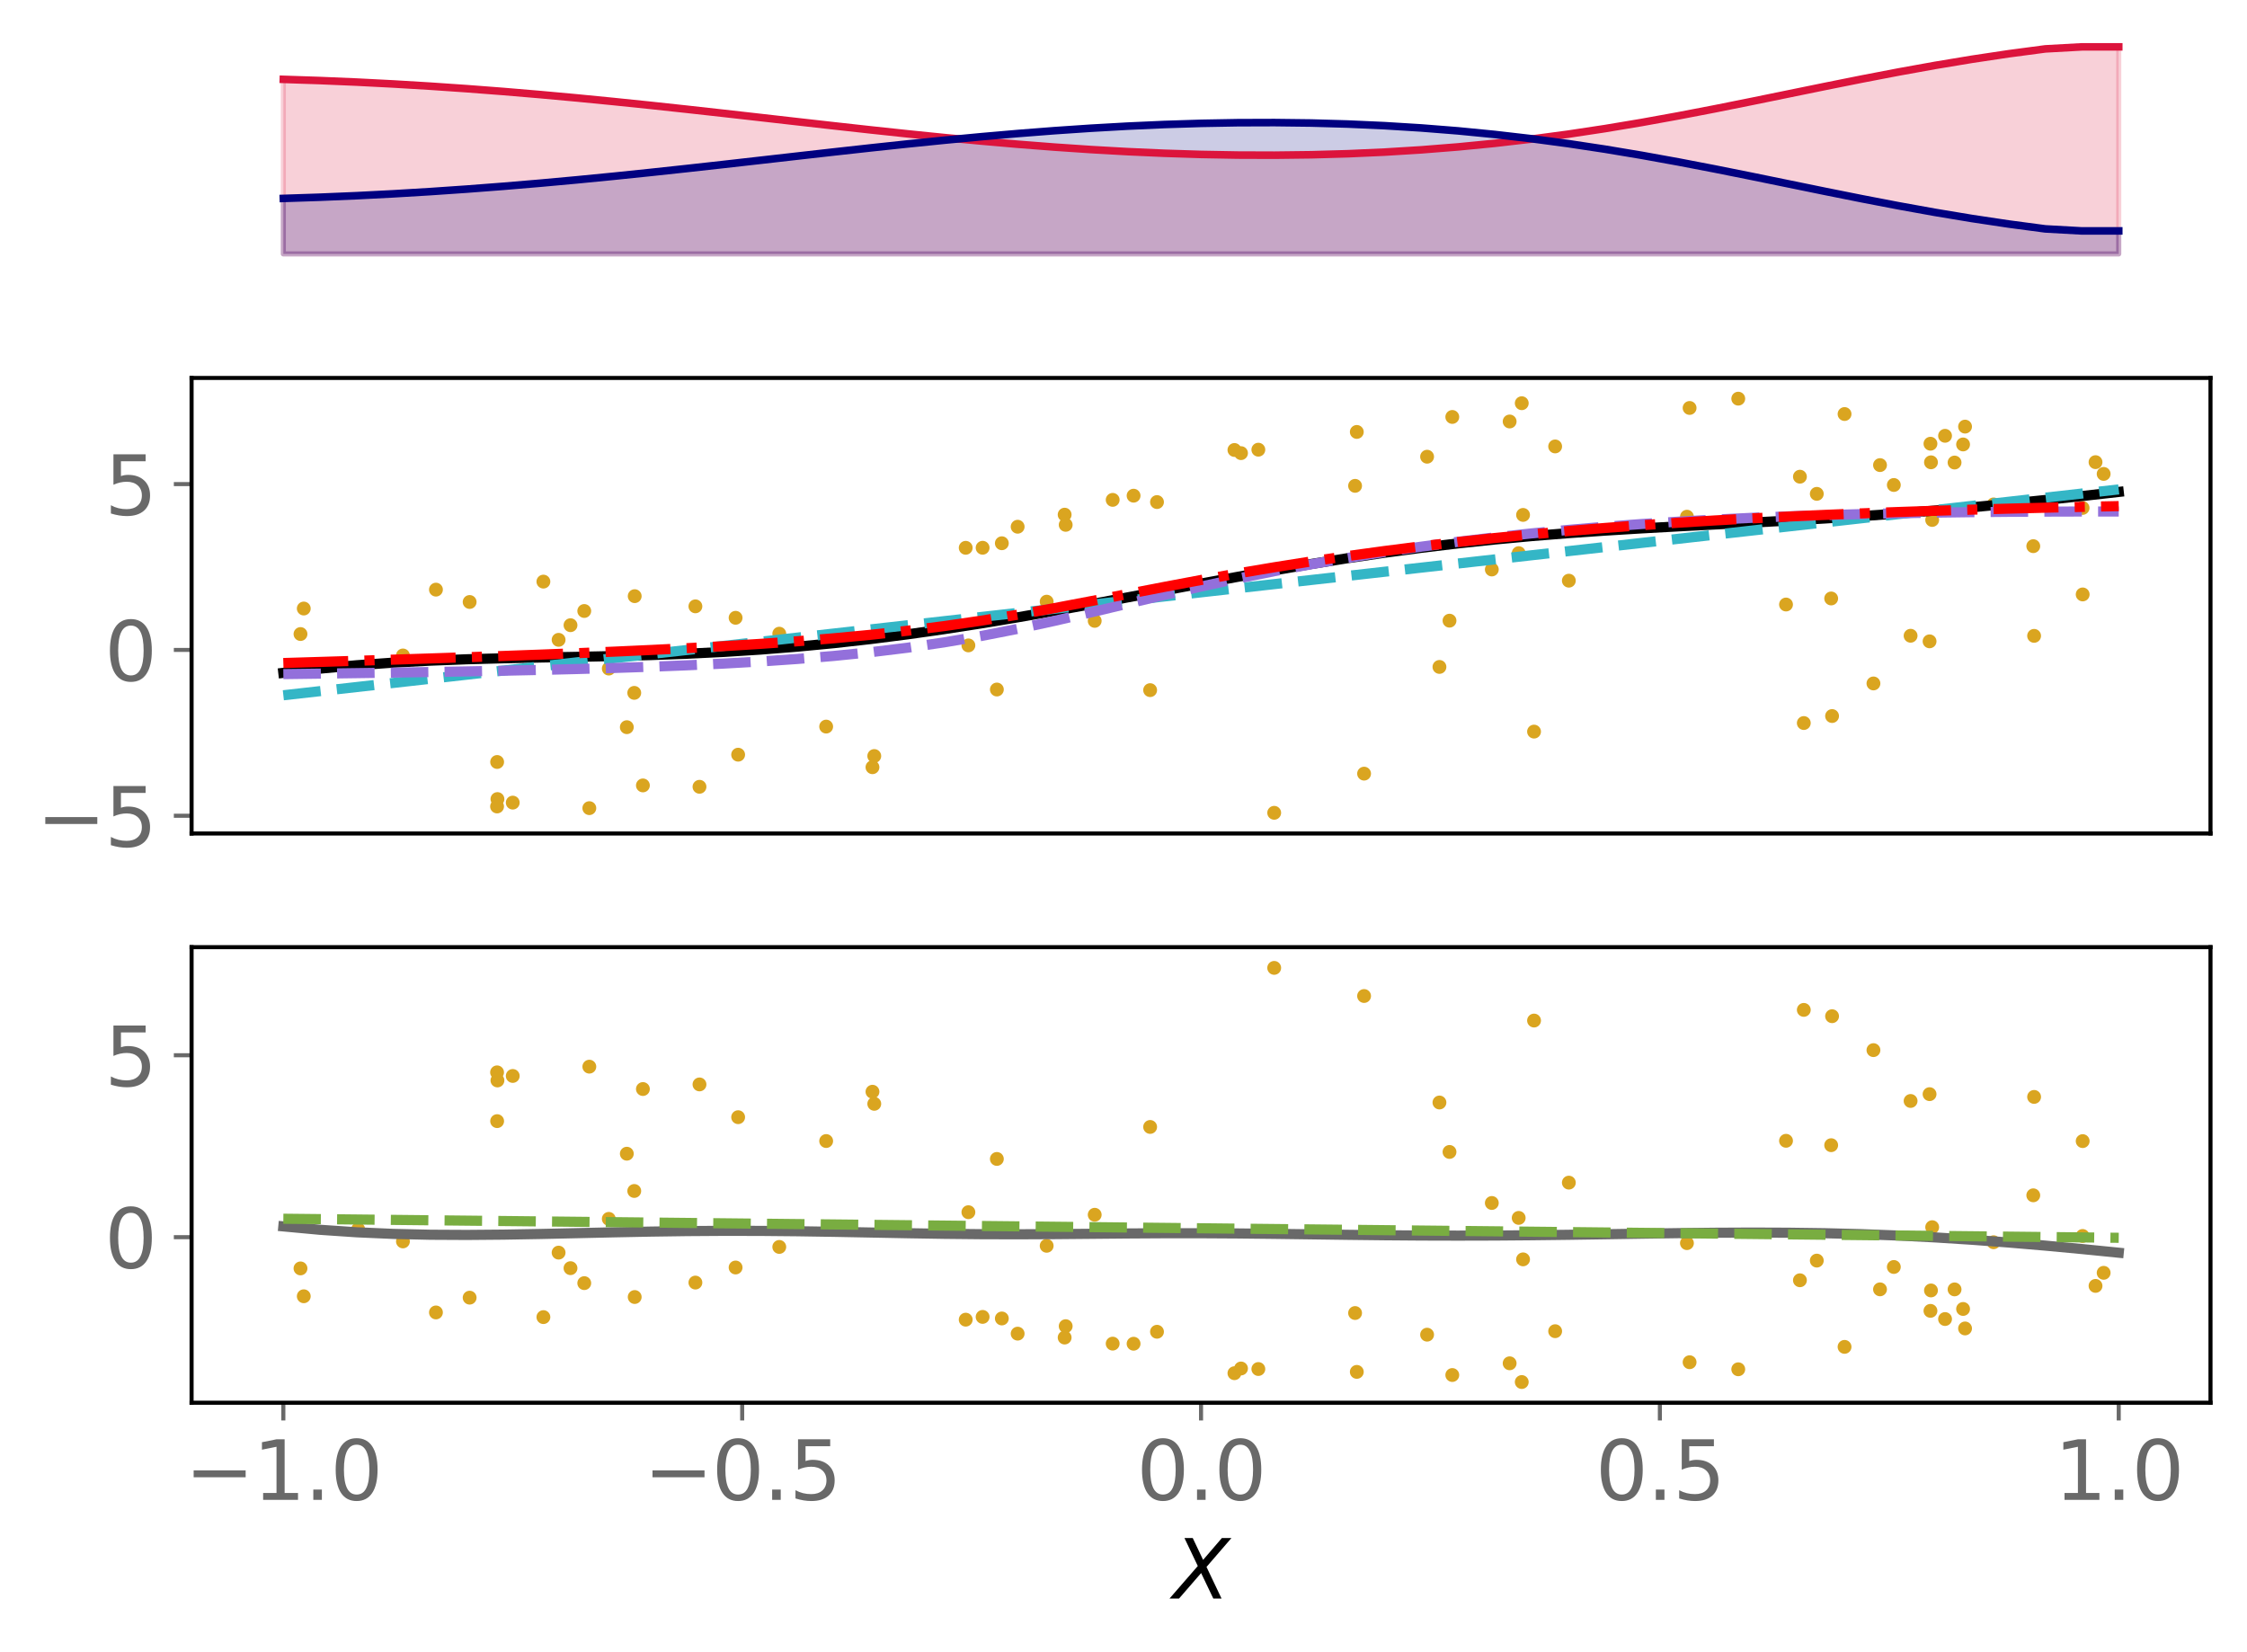 <?xml version="1.0" encoding="utf-8" standalone="no"?>
<!DOCTYPE svg PUBLIC "-//W3C//DTD SVG 1.1//EN"
  "http://www.w3.org/Graphics/SVG/1.1/DTD/svg11.dtd">
<svg xmlns:xlink="http://www.w3.org/1999/xlink" width="443.207pt" height="325.85pt" viewBox="0 0 443.207 325.85" xmlns="http://www.w3.org/2000/svg" version="1.1">
 <defs>
  <style type="text/css">*{stroke-linejoin: round; stroke-linecap: butt}</style>
 </defs>
 <g id="figure_1">
  <g id="patch_1">
   <path d="M 0 325.85 
L 443.207 325.85 
L 443.207 0 
L 0 0 
z
" style="fill: #ffffff"/>
  </g>
  <g id="axes_1">
   <g id="patch_2">
    <path d="M 37.788 52.128 
L 436.007 52.128 
L 436.007 7.2 
L 37.788 7.2 
z
" style="fill: #ffffff"/>
   </g>
   <g id="PolyCollection_1">
    <defs>
     <path id="mfa46d8a3d9" d="M 55.888 -275.764 
L 55.888 -310.197 
L 63.129 -309.961 
L 70.369 -309.657 
L 77.609 -309.287 
L 84.85 -308.853 
L 92.09 -308.357 
L 99.331 -307.803 
L 106.571 -307.192 
L 113.811 -306.53 
L 121.052 -305.822 
L 128.292 -305.075 
L 135.532 -304.294 
L 142.773 -303.49 
L 150.013 -302.672 
L 157.254 -301.848 
L 164.494 -301.031 
L 171.734 -300.23 
L 178.975 -299.456 
L 186.215 -298.721 
L 193.455 -298.034 
L 200.696 -297.404 
L 207.936 -296.84 
L 215.176 -296.349 
L 222.417 -295.94 
L 229.657 -295.619 
L 236.898 -295.391 
L 244.138 -295.263 
L 251.378 -295.239 
L 258.619 -295.326 
L 265.859 -295.528 
L 273.099 -295.85 
L 280.34 -296.297 
L 287.58 -296.873 
L 294.82 -297.579 
L 302.061 -298.417 
L 309.301 -299.385 
L 316.541 -300.478 
L 323.782 -301.687 
L 331.022 -302.998 
L 338.263 -304.39 
L 345.503 -305.842 
L 352.743 -307.324 
L 359.984 -308.805 
L 367.224 -310.257 
L 374.464 -311.648 
L 381.705 -312.955 
L 388.945 -314.158 
L 396.185 -315.244 
L 403.426 -316.207 
L 410.666 -316.608 
L 417.907 -316.608 
L 417.907 -275.764 
L 417.907 -275.764 
L 410.666 -275.764 
L 403.426 -275.764 
L 396.185 -275.764 
L 388.945 -275.764 
L 381.705 -275.764 
L 374.464 -275.764 
L 367.224 -275.764 
L 359.984 -275.764 
L 352.743 -275.764 
L 345.503 -275.764 
L 338.263 -275.764 
L 331.022 -275.764 
L 323.782 -275.764 
L 316.541 -275.764 
L 309.301 -275.764 
L 302.061 -275.764 
L 294.82 -275.764 
L 287.58 -275.764 
L 280.34 -275.764 
L 273.099 -275.764 
L 265.859 -275.764 
L 258.619 -275.764 
L 251.378 -275.764 
L 244.138 -275.764 
L 236.898 -275.764 
L 229.657 -275.764 
L 222.417 -275.764 
L 215.176 -275.764 
L 207.936 -275.764 
L 200.696 -275.764 
L 193.455 -275.764 
L 186.215 -275.764 
L 178.975 -275.764 
L 171.734 -275.764 
L 164.494 -275.764 
L 157.254 -275.764 
L 150.013 -275.764 
L 142.773 -275.764 
L 135.532 -275.764 
L 128.292 -275.764 
L 121.052 -275.764 
L 113.811 -275.764 
L 106.571 -275.764 
L 99.331 -275.764 
L 92.09 -275.764 
L 84.85 -275.764 
L 77.609 -275.764 
L 70.369 -275.764 
L 63.129 -275.764 
L 55.888 -275.764 
z
" style="stroke: #dc143c; stroke-opacity: 0.2"/>
    </defs>
    <g clip-path="url(#p062761b52d)">
     <use xlink:href="#mfa46d8a3d9" x="0" y="325.85" style="fill: #dc143c; fill-opacity: 0.2; stroke: #dc143c; stroke-opacity: 0.2"/>
    </g>
   </g>
   <g id="PolyCollection_2">
    <defs>
     <path id="m313ce6219d" d="M 55.888 -275.764 
L 55.888 -286.713 
L 63.129 -286.95 
L 70.369 -287.253 
L 77.609 -287.623 
L 84.85 -288.057 
L 92.09 -288.553 
L 99.331 -289.108 
L 106.571 -289.718 
L 113.811 -290.38 
L 121.052 -291.088 
L 128.292 -291.836 
L 135.532 -292.616 
L 142.773 -293.42 
L 150.013 -294.239 
L 157.254 -295.062 
L 164.494 -295.88 
L 171.734 -296.681 
L 178.975 -297.454 
L 186.215 -298.189 
L 193.455 -298.877 
L 200.696 -299.507 
L 207.936 -300.071 
L 215.176 -300.561 
L 222.417 -300.97 
L 229.657 -301.292 
L 236.898 -301.519 
L 244.138 -301.648 
L 251.378 -301.671 
L 258.619 -301.584 
L 265.859 -301.382 
L 273.099 -301.06 
L 280.34 -300.613 
L 287.58 -300.038 
L 294.82 -299.331 
L 302.061 -298.493 
L 309.301 -297.525 
L 316.541 -296.432 
L 323.782 -295.223 
L 331.022 -293.913 
L 338.263 -292.52 
L 345.503 -291.069 
L 352.743 -289.587 
L 359.984 -288.105 
L 367.224 -286.654 
L 374.464 -285.262 
L 381.705 -283.955 
L 388.945 -282.752 
L 396.185 -281.666 
L 403.426 -280.703 
L 410.666 -280.302 
L 417.907 -280.302 
L 417.907 -275.764 
L 417.907 -275.764 
L 410.666 -275.764 
L 403.426 -275.764 
L 396.185 -275.764 
L 388.945 -275.764 
L 381.705 -275.764 
L 374.464 -275.764 
L 367.224 -275.764 
L 359.984 -275.764 
L 352.743 -275.764 
L 345.503 -275.764 
L 338.263 -275.764 
L 331.022 -275.764 
L 323.782 -275.764 
L 316.541 -275.764 
L 309.301 -275.764 
L 302.061 -275.764 
L 294.82 -275.764 
L 287.58 -275.764 
L 280.34 -275.764 
L 273.099 -275.764 
L 265.859 -275.764 
L 258.619 -275.764 
L 251.378 -275.764 
L 244.138 -275.764 
L 236.898 -275.764 
L 229.657 -275.764 
L 222.417 -275.764 
L 215.176 -275.764 
L 207.936 -275.764 
L 200.696 -275.764 
L 193.455 -275.764 
L 186.215 -275.764 
L 178.975 -275.764 
L 171.734 -275.764 
L 164.494 -275.764 
L 157.254 -275.764 
L 150.013 -275.764 
L 142.773 -275.764 
L 135.532 -275.764 
L 128.292 -275.764 
L 121.052 -275.764 
L 113.811 -275.764 
L 106.571 -275.764 
L 99.331 -275.764 
L 92.09 -275.764 
L 84.85 -275.764 
L 77.609 -275.764 
L 70.369 -275.764 
L 63.129 -275.764 
L 55.888 -275.764 
z
" style="stroke: #000080; stroke-opacity: 0.2"/>
    </defs>
    <g clip-path="url(#p062761b52d)">
     <use xlink:href="#m313ce6219d" x="0" y="325.85" style="fill: #000080; fill-opacity: 0.2; stroke: #000080; stroke-opacity: 0.2"/>
    </g>
   </g>
   <g id="matplotlib.axis_1"/>
   <g id="matplotlib.axis_2"/>
   <g id="line2d_1">
    <path d="M 55.888 15.653 
L 63.129 15.889 
L 70.369 16.193 
L 77.609 16.563 
L 84.85 16.997 
L 92.09 17.493 
L 99.331 18.047 
L 106.571 18.658 
L 113.811 19.32 
L 121.052 20.028 
L 128.292 20.775 
L 135.532 21.556 
L 142.773 22.36 
L 150.013 23.178 
L 157.254 24.002 
L 164.494 24.819 
L 171.734 25.62 
L 178.975 26.394 
L 186.215 27.129 
L 193.455 27.816 
L 200.696 28.446 
L 207.936 29.01 
L 215.176 29.501 
L 222.417 29.91 
L 229.657 30.231 
L 236.898 30.459 
L 244.138 30.587 
L 251.378 30.611 
L 258.619 30.524 
L 265.859 30.322 
L 273.099 30 
L 280.34 29.553 
L 287.58 28.977 
L 294.82 28.271 
L 302.061 27.433 
L 309.301 26.465 
L 316.541 25.372 
L 323.782 24.163 
L 331.022 22.852 
L 338.263 21.46 
L 345.503 20.008 
L 352.743 18.526 
L 359.984 17.045 
L 367.224 15.593 
L 374.464 14.202 
L 381.705 12.895 
L 388.945 11.692 
L 396.185 10.606 
L 403.426 9.643 
L 410.666 9.242 
L 417.907 9.242 
" clip-path="url(#p062761b52d)" style="fill: none; stroke: #dc143c; stroke-width: 1.5; stroke-linecap: square"/>
   </g>
   <g id="line2d_2">
    <path d="M 55.888 39.137 
L 63.129 38.9 
L 70.369 38.597 
L 77.609 38.227 
L 84.85 37.793 
L 92.09 37.297 
L 99.331 36.742 
L 106.571 36.132 
L 113.811 35.47 
L 121.052 34.762 
L 128.292 34.014 
L 135.532 33.234 
L 142.773 32.43 
L 150.013 31.611 
L 157.254 30.788 
L 164.494 29.97 
L 171.734 29.169 
L 178.975 28.396 
L 186.215 27.661 
L 193.455 26.973 
L 200.696 26.343 
L 207.936 25.779 
L 215.176 25.289 
L 222.417 24.88 
L 229.657 24.558 
L 236.898 24.331 
L 244.138 24.202 
L 251.378 24.179 
L 258.619 24.266 
L 265.859 24.468 
L 273.099 24.79 
L 280.34 25.237 
L 287.58 25.812 
L 294.82 26.519 
L 302.061 27.357 
L 309.301 28.325 
L 316.541 29.418 
L 323.782 30.627 
L 331.022 31.937 
L 338.263 33.33 
L 345.503 34.781 
L 352.743 36.263 
L 359.984 37.745 
L 367.224 39.196 
L 374.464 40.588 
L 381.705 41.895 
L 388.945 43.098 
L 396.185 44.184 
L 403.426 45.147 
L 410.666 45.548 
L 417.907 45.548 
" clip-path="url(#p062761b52d)" style="fill: none; stroke: #000080; stroke-width: 1.5; stroke-linecap: square"/>
   </g>
  </g>
  <g id="axes_2">
   <g id="patch_3">
    <path d="M 37.788 164.404 
L 436.007 164.404 
L 436.007 74.548 
L 37.788 74.548 
z
" style="fill: #ffffff"/>
   </g>
   <g id="PathCollection_1">
    <defs>
     <path id="m322ffb5051" d="M 0 0.866 
C 0.23 0.866 0.45 0.775 0.612 0.612 
C 0.775 0.45 0.866 0.23 0.866 0 
C 0.866 -0.23 0.775 -0.45 0.612 -0.612 
C 0.45 -0.775 0.23 -0.866 0 -0.866 
C -0.23 -0.866 -0.45 -0.775 -0.612 -0.612 
C -0.775 -0.45 -0.866 -0.23 -0.866 0 
C -0.866 0.23 -0.775 0.45 -0.612 0.612 
C -0.45 0.775 -0.23 0.866 0 0.866 
z
" style="stroke: #daa520"/>
    </defs>
    <g clip-path="url(#p0b01a3c13c)">
     <use xlink:href="#m322ffb5051" x="332.738" y="101.916" style="fill: #daa520; stroke: #daa520"/>
     <use xlink:href="#m322ffb5051" x="209.995" y="101.514" style="fill: #daa520; stroke: #daa520"/>
     <use xlink:href="#m322ffb5051" x="358.352" y="97.409" style="fill: #daa520; stroke: #daa520"/>
     <use xlink:href="#m322ffb5051" x="210.201" y="103.522" style="fill: #daa520; stroke: #daa520"/>
     <use xlink:href="#m322ffb5051" x="370.821" y="91.737" style="fill: #daa520; stroke: #daa520"/>
     <use xlink:href="#m322ffb5051" x="197.606" y="107.151" style="fill: #daa520; stroke: #daa520"/>
     <use xlink:href="#m322ffb5051" x="383.649" y="85.959" style="fill: #daa520; stroke: #daa520"/>
     <use xlink:href="#m322ffb5051" x="414.933" y="93.475" style="fill: #daa520; stroke: #daa520"/>
     <use xlink:href="#m322ffb5051" x="380.595" y="126.5" style="fill: #daa520; stroke: #daa520"/>
     <use xlink:href="#m322ffb5051" x="281.486" y="90.083" style="fill: #daa520; stroke: #daa520"/>
     <use xlink:href="#m322ffb5051" x="342.862" y="78.633" style="fill: #daa520; stroke: #daa520"/>
     <use xlink:href="#m322ffb5051" x="98.044" y="159.071" style="fill: #daa520; stroke: #daa520"/>
     <use xlink:href="#m322ffb5051" x="369.526" y="134.805" style="fill: #daa520; stroke: #daa520"/>
     <use xlink:href="#m322ffb5051" x="380.874" y="91.189" style="fill: #daa520; stroke: #daa520"/>
     <use xlink:href="#m322ffb5051" x="200.725" y="103.895" style="fill: #daa520; stroke: #daa520"/>
     <use xlink:href="#m322ffb5051" x="283.922" y="131.547" style="fill: #daa520; stroke: #daa520"/>
     <use xlink:href="#m322ffb5051" x="137.97" y="155.189" style="fill: #daa520; stroke: #daa520"/>
     <use xlink:href="#m322ffb5051" x="116.241" y="159.402" style="fill: #daa520; stroke: #daa520"/>
     <use xlink:href="#m322ffb5051" x="381.112" y="102.558" style="fill: #daa520; stroke: #daa520"/>
     <use xlink:href="#m322ffb5051" x="355.788" y="142.614" style="fill: #daa520; stroke: #daa520"/>
     <use xlink:href="#m322ffb5051" x="145.594" y="148.857" style="fill: #daa520; stroke: #daa520"/>
     <use xlink:href="#m322ffb5051" x="352.281" y="119.237" style="fill: #daa520; stroke: #daa520"/>
     <use xlink:href="#m322ffb5051" x="120.08" y="131.87" style="fill: #daa520; stroke: #daa520"/>
     <use xlink:href="#m322ffb5051" x="153.707" y="124.989" style="fill: #daa520; stroke: #daa520"/>
     <use xlink:href="#m322ffb5051" x="244.782" y="89.377" style="fill: #daa520; stroke: #daa520"/>
     <use xlink:href="#m322ffb5051" x="223.593" y="97.771" style="fill: #daa520; stroke: #daa520"/>
     <use xlink:href="#m322ffb5051" x="410.796" y="117.248" style="fill: #daa520; stroke: #daa520"/>
     <use xlink:href="#m322ffb5051" x="385.526" y="91.232" style="fill: #daa520; stroke: #daa520"/>
     <use xlink:href="#m322ffb5051" x="92.634" y="118.737" style="fill: #daa520; stroke: #daa520"/>
     <use xlink:href="#m322ffb5051" x="193.815" y="108.042" style="fill: #daa520; stroke: #daa520"/>
     <use xlink:href="#m322ffb5051" x="413.331" y="91.156" style="fill: #daa520; stroke: #daa520"/>
     <use xlink:href="#m322ffb5051" x="373.546" y="95.66" style="fill: #daa520; stroke: #daa520"/>
     <use xlink:href="#m322ffb5051" x="286.456" y="82.24" style="fill: #daa520; stroke: #daa520"/>
     <use xlink:href="#m322ffb5051" x="363.827" y="81.664" style="fill: #daa520; stroke: #daa520"/>
     <use xlink:href="#m322ffb5051" x="59.271" y="125.059" style="fill: #daa520; stroke: #daa520"/>
     <use xlink:href="#m322ffb5051" x="333.263" y="80.466" style="fill: #daa520; stroke: #daa520"/>
     <use xlink:href="#m322ffb5051" x="267.621" y="85.196" style="fill: #daa520; stroke: #daa520"/>
     <use xlink:href="#m322ffb5051" x="401.215" y="125.419" style="fill: #daa520; stroke: #daa520"/>
     <use xlink:href="#m322ffb5051" x="107.182" y="114.719" style="fill: #daa520; stroke: #daa520"/>
     <use xlink:href="#m322ffb5051" x="206.45" y="118.675" style="fill: #daa520; stroke: #daa520"/>
     <use xlink:href="#m322ffb5051" x="285.906" y="122.423" style="fill: #daa520; stroke: #daa520"/>
     <use xlink:href="#m322ffb5051" x="125.191" y="117.588" style="fill: #daa520; stroke: #daa520"/>
     <use xlink:href="#m322ffb5051" x="294.252" y="112.327" style="fill: #daa520; stroke: #daa520"/>
     <use xlink:href="#m322ffb5051" x="243.484" y="88.755" style="fill: #daa520; stroke: #daa520"/>
     <use xlink:href="#m322ffb5051" x="361.366" y="141.234" style="fill: #daa520; stroke: #daa520"/>
     <use xlink:href="#m322ffb5051" x="137.164" y="119.596" style="fill: #daa520; stroke: #daa520"/>
     <use xlink:href="#m322ffb5051" x="59.916" y="120.028" style="fill: #daa520; stroke: #daa520"/>
     <use xlink:href="#m322ffb5051" x="300.414" y="101.564" style="fill: #daa520; stroke: #daa520"/>
     <use xlink:href="#m322ffb5051" x="115.242" y="120.514" style="fill: #daa520; stroke: #daa520"/>
     <use xlink:href="#m322ffb5051" x="196.626" y="136.002" style="fill: #daa520; stroke: #daa520"/>
     <use xlink:href="#m322ffb5051" x="309.445" y="114.534" style="fill: #daa520; stroke: #daa520"/>
     <use xlink:href="#m322ffb5051" x="191.01" y="127.3" style="fill: #daa520; stroke: #daa520"/>
     <use xlink:href="#m322ffb5051" x="251.327" y="160.32" style="fill: #daa520; stroke: #daa520"/>
     <use xlink:href="#m322ffb5051" x="226.857" y="136.124" style="fill: #daa520; stroke: #daa520"/>
     <use xlink:href="#m322ffb5051" x="387.595" y="84.147" style="fill: #daa520; stroke: #daa520"/>
     <use xlink:href="#m322ffb5051" x="172.09" y="151.329" style="fill: #daa520; stroke: #daa520"/>
     <use xlink:href="#m322ffb5051" x="110.181" y="126.202" style="fill: #daa520; stroke: #daa520"/>
     <use xlink:href="#m322ffb5051" x="98.117" y="157.609" style="fill: #daa520; stroke: #daa520"/>
     <use xlink:href="#m322ffb5051" x="306.744" y="88.056" style="fill: #daa520; stroke: #daa520"/>
     <use xlink:href="#m322ffb5051" x="269.058" y="152.595" style="fill: #daa520; stroke: #daa520"/>
     <use xlink:href="#m322ffb5051" x="123.636" y="143.431" style="fill: #daa520; stroke: #daa520"/>
     <use xlink:href="#m322ffb5051" x="355.024" y="94.025" style="fill: #daa520; stroke: #daa520"/>
     <use xlink:href="#m322ffb5051" x="267.282" y="95.829" style="fill: #daa520; stroke: #daa520"/>
     <use xlink:href="#m322ffb5051" x="85.987" y="116.302" style="fill: #daa520; stroke: #daa520"/>
     <use xlink:href="#m322ffb5051" x="79.478" y="129.285" style="fill: #daa520; stroke: #daa520"/>
     <use xlink:href="#m322ffb5051" x="101.136" y="158.311" style="fill: #daa520; stroke: #daa520"/>
     <use xlink:href="#m322ffb5051" x="380.77" y="87.521" style="fill: #daa520; stroke: #daa520"/>
     <use xlink:href="#m322ffb5051" x="228.211" y="99.028" style="fill: #daa520; stroke: #daa520"/>
     <use xlink:href="#m322ffb5051" x="299.552" y="109.106" style="fill: #daa520; stroke: #daa520"/>
     <use xlink:href="#m322ffb5051" x="112.528" y="123.314" style="fill: #daa520; stroke: #daa520"/>
     <use xlink:href="#m322ffb5051" x="172.444" y="149.119" style="fill: #daa520; stroke: #daa520"/>
     <use xlink:href="#m322ffb5051" x="300.157" y="79.53" style="fill: #daa520; stroke: #daa520"/>
     <use xlink:href="#m322ffb5051" x="401.051" y="107.726" style="fill: #daa520; stroke: #daa520"/>
     <use xlink:href="#m322ffb5051" x="98.057" y="150.296" style="fill: #daa520; stroke: #daa520"/>
     <use xlink:href="#m322ffb5051" x="125.102" y="136.664" style="fill: #daa520; stroke: #daa520"/>
     <use xlink:href="#m322ffb5051" x="145.093" y="121.855" style="fill: #daa520; stroke: #daa520"/>
     <use xlink:href="#m322ffb5051" x="215.924" y="122.461" style="fill: #daa520; stroke: #daa520"/>
     <use xlink:href="#m322ffb5051" x="410.778" y="100.188" style="fill: #daa520; stroke: #daa520"/>
     <use xlink:href="#m322ffb5051" x="70.646" y="131.748" style="fill: #daa520; stroke: #daa520"/>
     <use xlink:href="#m322ffb5051" x="302.581" y="144.304" style="fill: #daa520; stroke: #daa520"/>
     <use xlink:href="#m322ffb5051" x="248.202" y="88.698" style="fill: #daa520; stroke: #daa520"/>
     <use xlink:href="#m322ffb5051" x="162.956" y="143.315" style="fill: #daa520; stroke: #daa520"/>
     <use xlink:href="#m322ffb5051" x="190.48" y="108.051" style="fill: #daa520; stroke: #daa520"/>
     <use xlink:href="#m322ffb5051" x="387.206" y="87.664" style="fill: #daa520; stroke: #daa520"/>
     <use xlink:href="#m322ffb5051" x="376.853" y="125.399" style="fill: #daa520; stroke: #daa520"/>
     <use xlink:href="#m322ffb5051" x="393.219" y="99.492" style="fill: #daa520; stroke: #daa520"/>
     <use xlink:href="#m322ffb5051" x="126.809" y="154.918" style="fill: #daa520; stroke: #daa520"/>
     <use xlink:href="#m322ffb5051" x="297.768" y="83.135" style="fill: #daa520; stroke: #daa520"/>
     <use xlink:href="#m322ffb5051" x="219.469" y="98.595" style="fill: #daa520; stroke: #daa520"/>
     <use xlink:href="#m322ffb5051" x="361.188" y="118.044" style="fill: #daa520; stroke: #daa520"/>
    </g>
   </g>
   <g id="matplotlib.axis_3"/>
   <g id="matplotlib.axis_4">
    <g id="ytick_1">
     <g id="line2d_3">
      <defs>
       <path id="m7cb31f4a98" d="M 0 0 
L -3.5 0 
" style="stroke: #696969; stroke-width: 0.8"/>
      </defs>
      <g>
       <use xlink:href="#m7cb31f4a98" x="37.788" y="160.903" style="fill: #696969; stroke: #696969; stroke-width: 0.8"/>
      </g>
     </g>
     <g id="text_1">
      <!-- −5 -->
      <g style="fill: #696969" transform="translate(7.2 166.981) scale(0.16 -0.16)">
       <defs>
        <path id="DejaVuSans-2212" d="M 678 2272 
L 4684 2272 
L 4684 1741 
L 678 1741 
L 678 2272 
z
" transform="scale(0.016)"/>
        <path id="DejaVuSans-35" d="M 691 4666 
L 3169 4666 
L 3169 4134 
L 1269 4134 
L 1269 2991 
Q 1406 3038 1543 3061 
Q 1681 3084 1819 3084 
Q 2600 3084 3056 2656 
Q 3513 2228 3513 1497 
Q 3513 744 3044 326 
Q 2575 -91 1722 -91 
Q 1428 -91 1123 -41 
Q 819 9 494 109 
L 494 744 
Q 775 591 1075 516 
Q 1375 441 1709 441 
Q 2250 441 2565 725 
Q 2881 1009 2881 1497 
Q 2881 1984 2565 2268 
Q 2250 2553 1709 2553 
Q 1456 2553 1204 2497 
Q 953 2441 691 2322 
L 691 4666 
z
" transform="scale(0.016)"/>
       </defs>
       <use xlink:href="#DejaVuSans-2212"/>
       <use xlink:href="#DejaVuSans-35" x="83.789"/>
      </g>
     </g>
    </g>
    <g id="ytick_2">
     <g id="line2d_4">
      <g>
       <use xlink:href="#m7cb31f4a98" x="37.788" y="128.192" style="fill: #696969; stroke: #696969; stroke-width: 0.8"/>
      </g>
     </g>
     <g id="text_2">
      <!-- 0 -->
      <g style="fill: #696969" transform="translate(20.608 134.271) scale(0.16 -0.16)">
       <defs>
        <path id="DejaVuSans-30" d="M 2034 4250 
Q 1547 4250 1301 3770 
Q 1056 3291 1056 2328 
Q 1056 1369 1301 889 
Q 1547 409 2034 409 
Q 2525 409 2770 889 
Q 3016 1369 3016 2328 
Q 3016 3291 2770 3770 
Q 2525 4250 2034 4250 
z
M 2034 4750 
Q 2819 4750 3233 4129 
Q 3647 3509 3647 2328 
Q 3647 1150 3233 529 
Q 2819 -91 2034 -91 
Q 1250 -91 836 529 
Q 422 1150 422 2328 
Q 422 3509 836 4129 
Q 1250 4750 2034 4750 
z
" transform="scale(0.016)"/>
       </defs>
       <use xlink:href="#DejaVuSans-30"/>
      </g>
     </g>
    </g>
    <g id="ytick_3">
     <g id="line2d_5">
      <g>
       <use xlink:href="#m7cb31f4a98" x="37.788" y="95.482" style="fill: #696969; stroke: #696969; stroke-width: 0.8"/>
      </g>
     </g>
     <g id="text_3">
      <!-- 5 -->
      <g style="fill: #696969" transform="translate(20.608 101.56) scale(0.16 -0.16)">
       <use xlink:href="#DejaVuSans-35"/>
      </g>
     </g>
    </g>
   </g>
   <g id="line2d_6">
    <path d="M 55.888 132.716 
L 63.129 131.884 
L 70.369 131.215 
L 77.609 130.696 
L 84.85 130.312 
L 92.09 130.036 
L 99.331 129.84 
L 106.571 129.691 
L 113.811 129.558 
L 121.052 129.407 
L 128.292 129.21 
L 135.532 128.944 
L 142.773 128.587 
L 150.013 128.125 
L 157.254 127.55 
L 164.494 126.858 
L 171.734 126.047 
L 178.975 125.124 
L 186.215 124.096 
L 193.455 122.974 
L 200.696 121.771 
L 207.936 120.501 
L 215.176 119.182 
L 222.417 117.831 
L 229.657 116.466 
L 236.898 115.107 
L 244.138 113.772 
L 251.378 112.481 
L 258.619 111.249 
L 265.859 110.092 
L 273.099 109.024 
L 280.34 108.052 
L 287.58 107.182 
L 294.82 106.414 
L 302.061 105.745 
L 309.301 105.165 
L 316.541 104.663 
L 323.782 104.222 
L 331.022 103.823 
L 338.263 103.447 
L 345.503 103.074 
L 352.743 102.686 
L 359.984 102.265 
L 367.224 101.798 
L 374.464 101.278 
L 381.705 100.698 
L 388.945 100.059 
L 396.185 99.364 
L 403.426 98.621 
L 410.666 97.839 
L 417.907 97.029 
" clip-path="url(#p0b01a3c13c)" style="fill: none; stroke: #000000; stroke-width: 2; stroke-linecap: square"/>
   </g>
   <g id="line2d_7">
    <path d="M 55.888 137.135 
L 63.129 136.323 
L 70.369 135.511 
L 77.609 134.699 
L 84.85 133.887 
L 92.09 133.075 
L 99.331 132.263 
L 106.571 131.451 
L 113.811 130.639 
L 121.052 129.827 
L 128.292 129.015 
L 135.532 128.203 
L 142.773 127.391 
L 150.013 126.579 
L 157.254 125.767 
L 164.494 124.955 
L 171.734 124.143 
L 178.975 123.331 
L 186.215 122.519 
L 193.455 121.707 
L 200.696 120.895 
L 207.936 120.083 
L 215.176 119.271 
L 222.417 118.459 
L 229.657 117.647 
L 236.898 116.835 
L 244.138 116.023 
L 251.378 115.21 
L 258.619 114.398 
L 265.859 113.586 
L 273.099 112.774 
L 280.34 111.962 
L 287.58 111.15 
L 294.82 110.338 
L 302.061 109.526 
L 309.301 108.714 
L 316.541 107.902 
L 323.782 107.09 
L 331.022 106.278 
L 338.263 105.466 
L 345.503 104.654 
L 352.743 103.842 
L 359.984 103.03 
L 367.224 102.218 
L 374.464 101.406 
L 381.705 100.594 
L 388.945 99.782 
L 396.185 98.97 
L 403.426 98.158 
L 410.666 97.346 
L 417.907 96.534 
" clip-path="url(#p0b01a3c13c)" style="fill: none; stroke-dasharray: 7.4,3.2; stroke-dashoffset: 0; stroke: #34b6c6; stroke-width: 2"/>
   </g>
   <g id="line2d_8">
    <path d="M 55.888 132.962 
L 63.129 132.869 
L 70.369 132.771 
L 77.609 132.667 
L 84.85 132.554 
L 92.09 132.431 
L 99.331 132.293 
L 106.571 132.138 
L 113.811 131.96 
L 121.052 131.754 
L 128.292 131.512 
L 135.532 131.226 
L 142.773 130.885 
L 150.013 130.475 
L 157.254 129.978 
L 164.494 129.376 
L 171.734 128.645 
L 178.975 127.762 
L 186.215 126.706 
L 193.455 125.466 
L 200.696 124.047 
L 207.936 122.475 
L 215.176 120.795 
L 222.417 119.067 
L 229.657 117.35 
L 236.898 115.692 
L 244.138 114.122 
L 251.378 112.655 
L 258.619 111.295 
L 265.859 110.039 
L 273.099 108.884 
L 280.34 107.828 
L 287.58 106.866 
L 294.82 105.996 
L 302.061 105.215 
L 309.301 104.519 
L 316.541 103.903 
L 323.782 103.363 
L 331.022 102.893 
L 338.263 102.488 
L 345.503 102.141 
L 352.743 101.849 
L 359.984 101.604 
L 367.224 101.404 
L 374.464 101.242 
L 381.705 101.115 
L 388.945 101.02 
L 396.185 100.953 
L 403.426 100.911 
L 410.666 100.892 
L 417.907 100.893 
" clip-path="url(#p0b01a3c13c)" style="fill: none; stroke-dasharray: 7.4,3.2; stroke-dashoffset: 0; stroke: #9370db; stroke-width: 2"/>
   </g>
   <g id="line2d_9">
    <path d="M 55.888 130.78 
L 63.129 130.561 
L 70.369 130.338 
L 77.609 130.111 
L 84.85 129.877 
L 92.09 129.636 
L 99.331 129.384 
L 106.571 129.12 
L 113.811 128.839 
L 121.052 128.537 
L 128.292 128.209 
L 135.532 127.85 
L 142.773 127.45 
L 150.013 126.999 
L 157.254 126.486 
L 164.494 125.895 
L 171.734 125.211 
L 178.975 124.415 
L 186.215 123.494 
L 193.455 122.439 
L 200.696 121.252 
L 207.936 119.954 
L 215.176 118.578 
L 222.417 117.166 
L 229.657 115.763 
L 236.898 114.402 
L 244.138 113.106 
L 251.378 111.885 
L 258.619 110.741 
L 265.859 109.674 
L 273.099 108.681 
L 280.34 107.759 
L 287.58 106.906 
L 294.82 106.121 
L 302.061 105.4 
L 309.301 104.741 
L 316.541 104.14 
L 323.782 103.595 
L 331.022 103.101 
L 338.263 102.654 
L 345.503 102.25 
L 352.743 101.885 
L 359.984 101.556 
L 367.224 101.258 
L 374.464 100.989 
L 381.705 100.745 
L 388.945 100.525 
L 396.185 100.324 
L 403.426 100.142 
L 410.666 99.977 
L 417.907 99.826 
" clip-path="url(#p0b01a3c13c)" style="fill: none; stroke-dasharray: 12.8,3.2,2,3.2; stroke-dashoffset: 0; stroke: #ff0000; stroke-width: 2"/>
   </g>
   <g id="patch_4">
    <path d="M 37.788 164.404 
L 37.788 74.548 
" style="fill: none; stroke: #000000; stroke-width: 0.8; stroke-linejoin: miter; stroke-linecap: square"/>
   </g>
   <g id="patch_5">
    <path d="M 436.007 164.404 
L 436.007 74.548 
" style="fill: none; stroke: #000000; stroke-width: 0.8; stroke-linejoin: miter; stroke-linecap: square"/>
   </g>
   <g id="patch_6">
    <path d="M 37.788 164.404 
L 436.007 164.404 
" style="fill: none; stroke: #000000; stroke-width: 0.8; stroke-linejoin: miter; stroke-linecap: square"/>
   </g>
   <g id="patch_7">
    <path d="M 37.788 74.548 
L 436.007 74.548 
" style="fill: none; stroke: #000000; stroke-width: 0.8; stroke-linejoin: miter; stroke-linecap: square"/>
   </g>
  </g>
  <g id="axes_3">
   <g id="patch_8">
    <path d="M 37.788 276.68 
L 436.007 276.68 
L 436.007 186.824 
L 37.788 186.824 
z
" style="fill: #ffffff"/>
   </g>
   <g id="PathCollection_2">
    <g clip-path="url(#p067d74b235)">
     <use xlink:href="#m322ffb5051" x="332.738" y="245.2" style="fill: #daa520; stroke: #daa520"/>
     <use xlink:href="#m322ffb5051" x="209.995" y="263.823" style="fill: #daa520; stroke: #daa520"/>
     <use xlink:href="#m322ffb5051" x="358.352" y="248.647" style="fill: #daa520; stroke: #daa520"/>
     <use xlink:href="#m322ffb5051" x="210.201" y="261.579" style="fill: #daa520; stroke: #daa520"/>
     <use xlink:href="#m322ffb5051" x="370.821" y="254.314" style="fill: #daa520; stroke: #daa520"/>
     <use xlink:href="#m322ffb5051" x="197.606" y="260.059" style="fill: #daa520; stroke: #daa520"/>
     <use xlink:href="#m322ffb5051" x="383.649" y="260.171" style="fill: #daa520; stroke: #daa520"/>
     <use xlink:href="#m322ffb5051" x="414.933" y="251.054" style="fill: #daa520; stroke: #daa520"/>
     <use xlink:href="#m322ffb5051" x="380.595" y="215.814" style="fill: #daa520; stroke: #daa520"/>
     <use xlink:href="#m322ffb5051" x="281.486" y="263.255" style="fill: #daa520; stroke: #daa520"/>
     <use xlink:href="#m322ffb5051" x="342.862" y="270.081" style="fill: #daa520; stroke: #daa520"/>
     <use xlink:href="#m322ffb5051" x="98.044" y="211.512" style="fill: #daa520; stroke: #daa520"/>
     <use xlink:href="#m322ffb5051" x="369.526" y="207.131" style="fill: #daa520; stroke: #daa520"/>
     <use xlink:href="#m322ffb5051" x="380.874" y="254.532" style="fill: #daa520; stroke: #daa520"/>
     <use xlink:href="#m322ffb5051" x="200.725" y="263.053" style="fill: #daa520; stroke: #daa520"/>
     <use xlink:href="#m322ffb5051" x="283.922" y="217.46" style="fill: #daa520; stroke: #daa520"/>
     <use xlink:href="#m322ffb5051" x="137.97" y="213.894" style="fill: #daa520; stroke: #daa520"/>
     <use xlink:href="#m322ffb5051" x="116.241" y="210.392" style="fill: #daa520; stroke: #daa520"/>
     <use xlink:href="#m322ffb5051" x="381.112" y="242.055" style="fill: #daa520; stroke: #daa520"/>
     <use xlink:href="#m322ffb5051" x="355.788" y="199.194" style="fill: #daa520; stroke: #daa520"/>
     <use xlink:href="#m322ffb5051" x="145.594" y="220.357" style="fill: #daa520; stroke: #daa520"/>
     <use xlink:href="#m322ffb5051" x="352.281" y="225.014" style="fill: #daa520; stroke: #daa520"/>
     <use xlink:href="#m322ffb5051" x="120.08" y="240.412" style="fill: #daa520; stroke: #daa520"/>
     <use xlink:href="#m322ffb5051" x="153.707" y="245.949" style="fill: #daa520; stroke: #daa520"/>
     <use xlink:href="#m322ffb5051" x="244.782" y="269.924" style="fill: #daa520; stroke: #daa520"/>
     <use xlink:href="#m322ffb5051" x="223.593" y="265.041" style="fill: #daa520; stroke: #daa520"/>
     <use xlink:href="#m322ffb5051" x="410.796" y="225.076" style="fill: #daa520; stroke: #daa520"/>
     <use xlink:href="#m322ffb5051" x="385.526" y="254.324" style="fill: #daa520; stroke: #daa520"/>
     <use xlink:href="#m322ffb5051" x="92.634" y="255.954" style="fill: #daa520; stroke: #daa520"/>
     <use xlink:href="#m322ffb5051" x="193.815" y="259.749" style="fill: #daa520; stroke: #daa520"/>
     <use xlink:href="#m322ffb5051" x="413.331" y="253.634" style="fill: #daa520; stroke: #daa520"/>
     <use xlink:href="#m322ffb5051" x="373.546" y="249.902" style="fill: #daa520; stroke: #daa520"/>
     <use xlink:href="#m322ffb5051" x="286.456" y="271.214" style="fill: #daa520; stroke: #daa520"/>
     <use xlink:href="#m322ffb5051" x="363.827" y="265.661" style="fill: #daa520; stroke: #daa520"/>
     <use xlink:href="#m322ffb5051" x="59.271" y="250.185" style="fill: #daa520; stroke: #daa520"/>
     <use xlink:href="#m322ffb5051" x="333.263" y="268.689" style="fill: #daa520; stroke: #daa520"/>
     <use xlink:href="#m322ffb5051" x="267.621" y="270.595" style="fill: #daa520; stroke: #daa520"/>
     <use xlink:href="#m322ffb5051" x="401.215" y="216.358" style="fill: #daa520; stroke: #daa520"/>
     <use xlink:href="#m322ffb5051" x="107.182" y="259.791" style="fill: #daa520; stroke: #daa520"/>
     <use xlink:href="#m322ffb5051" x="206.45" y="245.725" style="fill: #daa520; stroke: #daa520"/>
     <use xlink:href="#m322ffb5051" x="285.906" y="227.213" style="fill: #daa520; stroke: #daa520"/>
     <use xlink:href="#m322ffb5051" x="125.191" y="255.829" style="fill: #daa520; stroke: #daa520"/>
     <use xlink:href="#m322ffb5051" x="294.252" y="237.279" style="fill: #daa520; stroke: #daa520"/>
     <use xlink:href="#m322ffb5051" x="243.484" y="270.853" style="fill: #daa520; stroke: #daa520"/>
     <use xlink:href="#m322ffb5051" x="361.366" y="200.439" style="fill: #daa520; stroke: #daa520"/>
     <use xlink:href="#m322ffb5051" x="137.164" y="252.979" style="fill: #daa520; stroke: #daa520"/>
     <use xlink:href="#m322ffb5051" x="59.916" y="255.68" style="fill: #daa520; stroke: #daa520"/>
     <use xlink:href="#m322ffb5051" x="300.414" y="248.402" style="fill: #daa520; stroke: #daa520"/>
     <use xlink:href="#m322ffb5051" x="115.242" y="253.088" style="fill: #daa520; stroke: #daa520"/>
     <use xlink:href="#m322ffb5051" x="196.626" y="228.593" style="fill: #daa520; stroke: #daa520"/>
     <use xlink:href="#m322ffb5051" x="309.445" y="233.266" style="fill: #daa520; stroke: #daa520"/>
     <use xlink:href="#m322ffb5051" x="191.01" y="239.097" style="fill: #daa520; stroke: #daa520"/>
     <use xlink:href="#m322ffb5051" x="251.327" y="190.909" style="fill: #daa520; stroke: #daa520"/>
     <use xlink:href="#m322ffb5051" x="226.857" y="222.282" style="fill: #daa520; stroke: #daa520"/>
     <use xlink:href="#m322ffb5051" x="387.595" y="262.027" style="fill: #daa520; stroke: #daa520"/>
     <use xlink:href="#m322ffb5051" x="172.09" y="215.335" style="fill: #daa520; stroke: #daa520"/>
     <use xlink:href="#m322ffb5051" x="110.181" y="247.07" style="fill: #daa520; stroke: #daa520"/>
     <use xlink:href="#m322ffb5051" x="98.117" y="213.112" style="fill: #daa520; stroke: #daa520"/>
     <use xlink:href="#m322ffb5051" x="306.744" y="262.568" style="fill: #daa520; stroke: #daa520"/>
     <use xlink:href="#m322ffb5051" x="269.058" y="196.456" style="fill: #daa520; stroke: #daa520"/>
     <use xlink:href="#m322ffb5051" x="123.636" y="227.561" style="fill: #daa520; stroke: #daa520"/>
     <use xlink:href="#m322ffb5051" x="355.024" y="252.524" style="fill: #daa520; stroke: #daa520"/>
     <use xlink:href="#m322ffb5051" x="267.282" y="258.985" style="fill: #daa520; stroke: #daa520"/>
     <use xlink:href="#m322ffb5051" x="85.987" y="258.87" style="fill: #daa520; stroke: #daa520"/>
     <use xlink:href="#m322ffb5051" x="79.478" y="244.862" style="fill: #daa520; stroke: #daa520"/>
     <use xlink:href="#m322ffb5051" x="101.136" y="212.225" style="fill: #daa520; stroke: #daa520"/>
     <use xlink:href="#m322ffb5051" x="380.77" y="258.558" style="fill: #daa520; stroke: #daa520"/>
     <use xlink:href="#m322ffb5051" x="228.211" y="262.68" style="fill: #daa520; stroke: #daa520"/>
     <use xlink:href="#m322ffb5051" x="299.552" y="240.222" style="fill: #daa520; stroke: #daa520"/>
     <use xlink:href="#m322ffb5051" x="112.528" y="250.136" style="fill: #daa520; stroke: #daa520"/>
     <use xlink:href="#m322ffb5051" x="172.444" y="217.72" style="fill: #daa520; stroke: #daa520"/>
     <use xlink:href="#m322ffb5051" x="300.157" y="272.596" style="fill: #daa520; stroke: #daa520"/>
     <use xlink:href="#m322ffb5051" x="401.051" y="235.767" style="fill: #daa520; stroke: #daa520"/>
     <use xlink:href="#m322ffb5051" x="98.057" y="221.136" style="fill: #daa520; stroke: #daa520"/>
     <use xlink:href="#m322ffb5051" x="125.102" y="234.911" style="fill: #daa520; stroke: #daa520"/>
     <use xlink:href="#m322ffb5051" x="145.093" y="250.005" style="fill: #daa520; stroke: #daa520"/>
     <use xlink:href="#m322ffb5051" x="215.924" y="239.603" style="fill: #daa520; stroke: #daa520"/>
     <use xlink:href="#m322ffb5051" x="410.778" y="243.787" style="fill: #daa520; stroke: #daa520"/>
     <use xlink:href="#m322ffb5051" x="70.646" y="242.465" style="fill: #daa520; stroke: #daa520"/>
     <use xlink:href="#m322ffb5051" x="302.581" y="201.298" style="fill: #daa520; stroke: #daa520"/>
     <use xlink:href="#m322ffb5051" x="248.202" y="270.029" style="fill: #daa520; stroke: #daa520"/>
     <use xlink:href="#m322ffb5051" x="162.956" y="225.061" style="fill: #daa520; stroke: #daa520"/>
     <use xlink:href="#m322ffb5051" x="190.48" y="260.295" style="fill: #daa520; stroke: #daa520"/>
     <use xlink:href="#m322ffb5051" x="387.206" y="258.183" style="fill: #daa520; stroke: #daa520"/>
     <use xlink:href="#m322ffb5051" x="376.853" y="217.158" style="fill: #daa520; stroke: #daa520"/>
     <use xlink:href="#m322ffb5051" x="393.219" y="245.022" style="fill: #daa520; stroke: #daa520"/>
     <use xlink:href="#m322ffb5051" x="126.809" y="214.804" style="fill: #daa520; stroke: #daa520"/>
     <use xlink:href="#m322ffb5051" x="297.768" y="268.901" style="fill: #daa520; stroke: #daa520"/>
     <use xlink:href="#m322ffb5051" x="219.469" y="265.022" style="fill: #daa520; stroke: #daa520"/>
     <use xlink:href="#m322ffb5051" x="361.188" y="225.881" style="fill: #daa520; stroke: #daa520"/>
    </g>
   </g>
   <g id="matplotlib.axis_5">
    <g id="xtick_1">
     <g id="line2d_10">
      <defs>
       <path id="m9028f1f5d7" d="M 0 0 
L 0 3.5 
" style="stroke: #696969; stroke-width: 0.8"/>
      </defs>
      <g>
       <use xlink:href="#m9028f1f5d7" x="55.888" y="276.68" style="fill: #696969; stroke: #696969; stroke-width: 0.8"/>
      </g>
     </g>
     <g id="text_4">
      <!-- −1.0 -->
      <g style="fill: #696969" transform="translate(36.462 295.837) scale(0.16 -0.16)">
       <defs>
        <path id="DejaVuSans-31" d="M 794 531 
L 1825 531 
L 1825 4091 
L 703 3866 
L 703 4441 
L 1819 4666 
L 2450 4666 
L 2450 531 
L 3481 531 
L 3481 0 
L 794 0 
L 794 531 
z
" transform="scale(0.016)"/>
        <path id="DejaVuSans-2e" d="M 684 794 
L 1344 794 
L 1344 0 
L 684 0 
L 684 794 
z
" transform="scale(0.016)"/>
       </defs>
       <use xlink:href="#DejaVuSans-2212"/>
       <use xlink:href="#DejaVuSans-31" x="83.789"/>
       <use xlink:href="#DejaVuSans-2e" x="147.412"/>
       <use xlink:href="#DejaVuSans-30" x="179.199"/>
      </g>
     </g>
    </g>
    <g id="xtick_2">
     <g id="line2d_11">
      <g>
       <use xlink:href="#m9028f1f5d7" x="146.393" y="276.68" style="fill: #696969; stroke: #696969; stroke-width: 0.8"/>
      </g>
     </g>
     <g id="text_5">
      <!-- −0.5 -->
      <g style="fill: #696969" transform="translate(126.967 295.837) scale(0.16 -0.16)">
       <use xlink:href="#DejaVuSans-2212"/>
       <use xlink:href="#DejaVuSans-30" x="83.789"/>
       <use xlink:href="#DejaVuSans-2e" x="147.412"/>
       <use xlink:href="#DejaVuSans-35" x="179.199"/>
      </g>
     </g>
    </g>
    <g id="xtick_3">
     <g id="line2d_12">
      <g>
       <use xlink:href="#m9028f1f5d7" x="236.898" y="276.68" style="fill: #696969; stroke: #696969; stroke-width: 0.8"/>
      </g>
     </g>
     <g id="text_6">
      <!-- 0.0 -->
      <g style="fill: #696969" transform="translate(224.175 295.837) scale(0.16 -0.16)">
       <use xlink:href="#DejaVuSans-30"/>
       <use xlink:href="#DejaVuSans-2e" x="63.623"/>
       <use xlink:href="#DejaVuSans-30" x="95.41"/>
      </g>
     </g>
    </g>
    <g id="xtick_4">
     <g id="line2d_13">
      <g>
       <use xlink:href="#m9028f1f5d7" x="327.402" y="276.68" style="fill: #696969; stroke: #696969; stroke-width: 0.8"/>
      </g>
     </g>
     <g id="text_7">
      <!-- 0.5 -->
      <g style="fill: #696969" transform="translate(314.68 295.837) scale(0.16 -0.16)">
       <use xlink:href="#DejaVuSans-30"/>
       <use xlink:href="#DejaVuSans-2e" x="63.623"/>
       <use xlink:href="#DejaVuSans-35" x="95.41"/>
      </g>
     </g>
    </g>
    <g id="xtick_5">
     <g id="line2d_14">
      <g>
       <use xlink:href="#m9028f1f5d7" x="417.907" y="276.68" style="fill: #696969; stroke: #696969; stroke-width: 0.8"/>
      </g>
     </g>
     <g id="text_8">
      <!-- 1.0 -->
      <g style="fill: #696969" transform="translate(405.184 295.837) scale(0.16 -0.16)">
       <use xlink:href="#DejaVuSans-31"/>
       <use xlink:href="#DejaVuSans-2e" x="63.623"/>
       <use xlink:href="#DejaVuSans-30" x="95.41"/>
      </g>
     </g>
    </g>
    <g id="text_9">
     <!-- $X$ -->
     <g transform="translate(231.377 315.322) scale(0.16 -0.16)">
      <defs>
       <path id="DejaVuSans-Oblique-58" d="M 878 4666 
L 1516 4666 
L 2316 2981 
L 3763 4666 
L 4500 4666 
L 2578 2438 
L 3738 0 
L 3103 0 
L 2163 1966 
L 459 0 
L -275 0 
L 1906 2509 
L 878 4666 
z
" transform="scale(0.016)"/>
      </defs>
      <use xlink:href="#DejaVuSans-Oblique-58" transform="translate(0 0.094)"/>
     </g>
    </g>
   </g>
   <g id="matplotlib.axis_6">
    <g id="ytick_4">
     <g id="line2d_15">
      <g>
       <use xlink:href="#m7cb31f4a98" x="37.788" y="244.021" style="fill: #696969; stroke: #696969; stroke-width: 0.8"/>
      </g>
     </g>
     <g id="text_10">
      <!-- 0 -->
      <g style="fill: #696969" transform="translate(20.608 250.1) scale(0.16 -0.16)">
       <use xlink:href="#DejaVuSans-30"/>
      </g>
     </g>
    </g>
    <g id="ytick_5">
     <g id="line2d_16">
      <g>
       <use xlink:href="#m7cb31f4a98" x="37.788" y="208.145" style="fill: #696969; stroke: #696969; stroke-width: 0.8"/>
      </g>
     </g>
     <g id="text_11">
      <!-- 5 -->
      <g style="fill: #696969" transform="translate(20.608 214.224) scale(0.16 -0.16)">
       <use xlink:href="#DejaVuSans-35"/>
      </g>
     </g>
    </g>
   </g>
   <g id="line2d_17">
    <path d="M 55.888 241.898 
L 63.129 242.57 
L 70.369 243.06 
L 77.609 243.379 
L 84.85 243.545 
L 92.09 243.582 
L 99.331 243.521 
L 106.571 243.394 
L 113.811 243.233 
L 121.052 243.067 
L 128.292 242.924 
L 135.532 242.822 
L 142.773 242.774 
L 150.013 242.786 
L 157.254 242.854 
L 164.494 242.966 
L 171.734 243.104 
L 178.975 243.244 
L 186.215 243.361 
L 193.455 243.434 
L 200.696 243.453 
L 207.936 243.421 
L 215.176 243.358 
L 222.417 243.292 
L 229.657 243.25 
L 236.898 243.248 
L 244.138 243.29 
L 251.378 243.368 
L 258.619 243.464 
L 265.859 243.562 
L 273.099 243.645 
L 280.34 243.7 
L 287.58 243.719 
L 294.82 243.7 
L 302.061 243.643 
L 309.301 243.556 
L 316.541 243.448 
L 323.782 243.334 
L 331.022 243.229 
L 338.263 243.151 
L 345.503 243.117 
L 352.743 243.144 
L 359.984 243.244 
L 367.224 243.429 
L 374.464 243.705 
L 381.705 244.073 
L 388.945 244.532 
L 396.185 245.075 
L 403.426 245.69 
L 410.666 246.367 
L 417.907 247.089 
" clip-path="url(#p067d74b235)" style="fill: none; stroke: #696969; stroke-width: 2; stroke-linecap: square"/>
   </g>
   <g id="line2d_18">
    <path d="M 55.888 240.389 
L 63.129 240.464 
L 70.369 240.539 
L 77.609 240.615 
L 84.85 240.69 
L 92.09 240.765 
L 99.331 240.84 
L 106.571 240.915 
L 113.811 240.99 
L 121.052 241.065 
L 128.292 241.14 
L 135.532 241.216 
L 142.773 241.291 
L 150.013 241.366 
L 157.254 241.441 
L 164.494 241.516 
L 171.734 241.591 
L 178.975 241.666 
L 186.215 241.742 
L 193.455 241.817 
L 200.696 241.892 
L 207.936 241.967 
L 215.176 242.042 
L 222.417 242.117 
L 229.657 242.192 
L 236.898 242.267 
L 244.138 242.343 
L 251.378 242.418 
L 258.619 242.493 
L 265.859 242.568 
L 273.099 242.643 
L 280.34 242.718 
L 287.58 242.793 
L 294.82 242.868 
L 302.061 242.944 
L 309.301 243.019 
L 316.541 243.094 
L 323.782 243.169 
L 331.022 243.244 
L 338.263 243.319 
L 345.503 243.394 
L 352.743 243.47 
L 359.984 243.545 
L 367.224 243.62 
L 374.464 243.695 
L 381.705 243.77 
L 388.945 243.845 
L 396.185 243.92 
L 403.426 243.995 
L 410.666 244.071 
L 417.907 244.146 
" clip-path="url(#p067d74b235)" style="fill: none; stroke-dasharray: 7.4,3.2; stroke-dashoffset: 0; stroke: #79ad41; stroke-width: 2"/>
   </g>
   <g id="patch_9">
    <path d="M 37.788 276.68 
L 37.788 186.824 
" style="fill: none; stroke: #000000; stroke-width: 0.8; stroke-linejoin: miter; stroke-linecap: square"/>
   </g>
   <g id="patch_10">
    <path d="M 436.007 276.68 
L 436.007 186.824 
" style="fill: none; stroke: #000000; stroke-width: 0.8; stroke-linejoin: miter; stroke-linecap: square"/>
   </g>
   <g id="patch_11">
    <path d="M 37.788 276.68 
L 436.007 276.68 
" style="fill: none; stroke: #000000; stroke-width: 0.8; stroke-linejoin: miter; stroke-linecap: square"/>
   </g>
   <g id="patch_12">
    <path d="M 37.788 186.824 
L 436.007 186.824 
" style="fill: none; stroke: #000000; stroke-width: 0.8; stroke-linejoin: miter; stroke-linecap: square"/>
   </g>
  </g>
 </g>
 <defs>
  <clipPath id="p062761b52d">
   <rect x="37.788" y="7.2" width="398.22" height="44.928"/>
  </clipPath>
  <clipPath id="p0b01a3c13c">
   <rect x="37.788" y="74.548" width="398.22" height="89.856"/>
  </clipPath>
  <clipPath id="p067d74b235">
   <rect x="37.788" y="186.824" width="398.22" height="89.856"/>
  </clipPath>
 </defs>
</svg>
